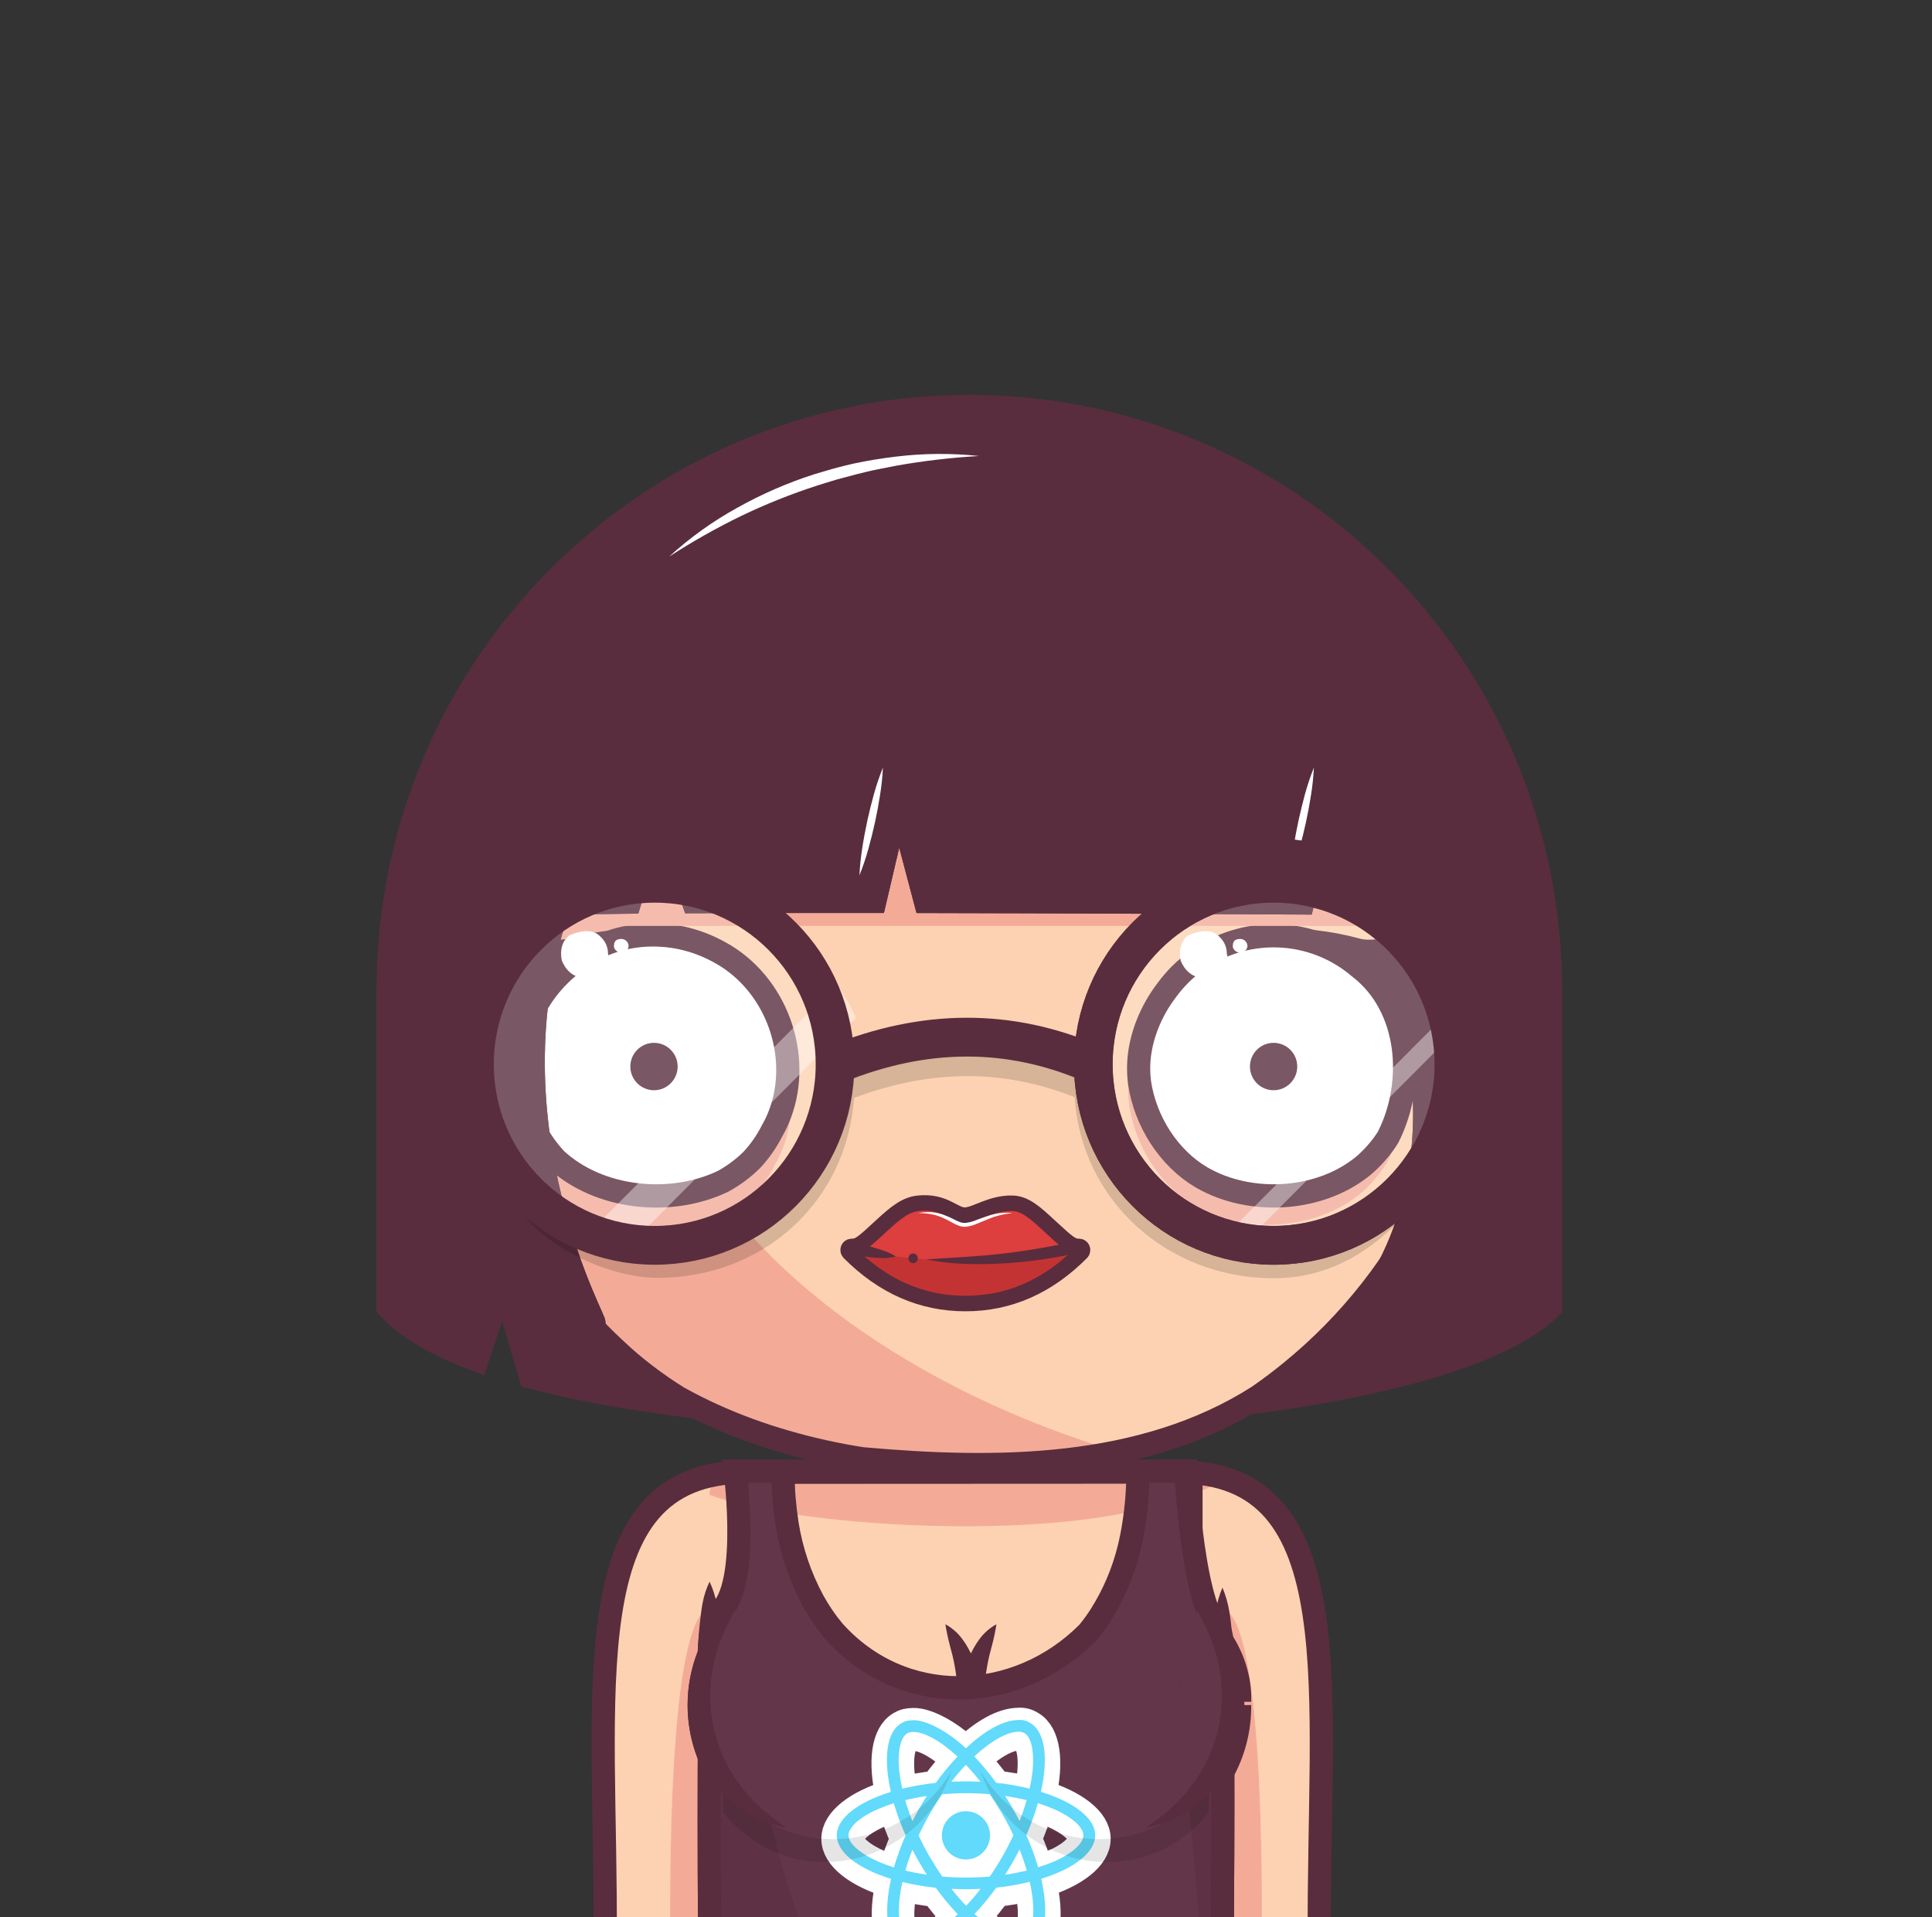 <?xml version="1.0" encoding="UTF-8"?>
<svg xmlns="http://www.w3.org/2000/svg" xmlns:xlink="http://www.w3.org/1999/xlink" width="250pt" height="248pt" viewBox="0 0 250 248" version="1.1">
<rect x="0" y="0" width="250" height="248" fill="#333333" stroke="none"/>
<defs>
<filter id="alpha" filterUnits="objectBoundingBox" x="0%" y="0%" width="100%" height="100%">
  <feColorMatrix type="matrix" in="SourceGraphic" values="0 0 0 0 1 0 0 0 0 1 0 0 0 0 1 0 0 0 1 0"/>
</filter>
<mask id="mask0">
  <g filter="url(#alpha)">
<rect x="0" y="0" width="250" height="248" style="fill:rgb(0%,0%,0%);fill-opacity:0.102;stroke:none;"/>
  </g>
</mask>
<clipPath id="clip1">
  <rect x="0" y="0" width="250" height="248"/>
</clipPath>
<g id="surface5" clip-path="url(#clip1)">
<path style=" stroke:none;fill-rule:nonzero;fill:rgb(0%,0%,0%);fill-opacity:1;" d="M 106.719 240.895 C 114.141 240.891 120.734 236.16 123.125 229.121 C 120.121 234.27 114.742 237.566 108.797 237.902 C 102.855 238.234 97.137 235.562 93.578 230.781 L 93.566 234.473 C 96.75 238.387 101.289 240.895 106.719 240.895 Z M 106.719 240.895 "/>
</g>
<mask id="mask1">
  <g filter="url(#alpha)">
<rect x="0" y="0" width="250" height="248" style="fill:rgb(0%,0%,0%);fill-opacity:0.102;stroke:none;"/>
  </g>
</mask>
<clipPath id="clip2">
  <rect x="0" y="0" width="250" height="248"/>
</clipPath>
<g id="surface8" clip-path="url(#clip2)">
<path style=" stroke:none;fill-rule:nonzero;fill:rgb(0%,0%,0%);fill-opacity:1;" d="M 143.281 240.895 C 135.859 240.891 129.266 236.16 126.875 229.121 C 129.879 234.27 135.258 237.566 141.203 237.902 C 147.145 238.234 152.863 235.562 156.422 230.781 L 156.422 234.469 C 153.25 238.387 148.711 240.895 143.281 240.895 Z M 143.281 240.895 "/>
</g>
<mask id="mask2">
  <g filter="url(#alpha)">
<rect x="0" y="0" width="250" height="248" style="fill:rgb(0%,0%,0%);fill-opacity:0.2;stroke:none;"/>
  </g>
</mask>
<clipPath id="clip3">
  <rect x="0" y="0" width="250" height="248"/>
</clipPath>
<g id="surface11" clip-path="url(#clip3)">
<path style=" stroke:none;fill-rule:nonzero;fill:rgb(100%,100%,100%);fill-opacity:1;" d="M 108.051 137.414 C 108.051 150.324 97.609 160.789 84.727 160.789 C 71.84 160.789 61.398 150.324 61.398 137.414 C 61.398 124.504 71.84 114.039 84.727 114.039 C 97.609 114.039 108.051 124.504 108.051 137.414 Z M 108.051 137.414 "/>
</g>
<mask id="mask3">
  <g filter="url(#alpha)">
<rect x="0" y="0" width="250" height="248" style="fill:rgb(0%,0%,0%);fill-opacity:0.149;stroke:none;"/>
  </g>
</mask>
<clipPath id="clip4">
  <rect x="0" y="0" width="250" height="248"/>
</clipPath>
<g id="surface14" clip-path="url(#clip4)">
<path style=" stroke:none;fill-rule:nonzero;fill:rgb(0%,0%,0%);fill-opacity:1;" d="M 186.117 152.012 C 179.906 161.125 168.609 165.285 157.988 162.375 C 147.367 159.465 139.754 150.125 139.035 139.113 C 129.785 135.457 120.426 135.488 110.488 139.211 C 109.531 152.762 98.293 163.27 84.738 163.293 C 76.617 163.293 65.738 154.148 66.988 156.18 C 70.488 161.363 78.738 165.312 85.121 165.312 C 98.762 165.312 109.59 155.469 110.512 142.035 C 120.453 138.312 129.82 138.277 139.059 141.938 C 139.934 155.418 151.156 165.367 164.828 165.367 C 176 165.367 182.352 156.816 186.117 152.012 Z M 186.117 152.012 "/>
</g>
<mask id="mask4">
  <g filter="url(#alpha)">
<rect x="0" y="0" width="250" height="248" style="fill:rgb(0%,0%,0%);fill-opacity:0.4;stroke:none;"/>
  </g>
</mask>
<clipPath id="clip5">
  <rect x="0" y="0" width="250" height="248"/>
</clipPath>
<g id="surface17" clip-path="url(#clip5)">
<path style=" stroke:none;fill-rule:nonzero;fill:rgb(100%,100%,100%);fill-opacity:1;" d="M 80 162.516 L 110.766 131.684 C 110.09 130.156 109.254 128.703 108.266 127.355 L 75.68 160.012 C 77.027 161 78.477 161.84 80 162.516 Z M 80 162.516 "/>
</g>
<mask id="mask5">
  <g filter="url(#alpha)">
<rect x="0" y="0" width="250" height="248" style="fill:rgb(0%,0%,0%);fill-opacity:0.2;stroke:none;"/>
  </g>
</mask>
<clipPath id="clip6">
  <rect x="0" y="0" width="250" height="248"/>
</clipPath>
<g id="surface20" clip-path="url(#clip6)">
<path style=" stroke:none;fill-rule:nonzero;fill:rgb(100%,100%,100%);fill-opacity:1;" d="M 188.129 137.414 C 188.129 150.324 177.688 160.789 164.801 160.789 C 151.918 160.789 141.477 150.324 141.477 137.414 C 141.477 124.504 151.918 114.039 164.801 114.039 C 177.688 114.039 188.129 124.504 188.129 137.414 Z M 188.129 137.414 "/>
</g>
<mask id="mask6">
  <g filter="url(#alpha)">
<rect x="0" y="0" width="250" height="248" style="fill:rgb(0%,0%,0%);fill-opacity:0.4;stroke:none;"/>
  </g>
</mask>
<clipPath id="clip7">
  <rect x="0" y="0" width="250" height="248"/>
</clipPath>
<g id="surface23" clip-path="url(#clip7)">
<path style=" stroke:none;fill-rule:nonzero;fill:rgb(100%,100%,100%);fill-opacity:1;" d="M 161.297 160.527 L 187.867 133.898 C 187.723 132.953 187.523 132.012 187.266 131.09 L 158.5 159.922 C 159.418 160.18 160.355 160.383 161.297 160.527 Z M 161.297 160.527 "/>
</g>
</defs>
<g id="surface1">
<path style=" stroke:none;fill-rule:nonzero;fill:rgb(34.902%,17.647%,23.922%);fill-opacity:1;" d="M 125.426 52.484 C 83.891 52.484 50.219 86.223 50.219 127.844 L 50.219 168.785 C 52.59 171.422 56.562 173.688 61.719 175.598 L 65.051 165.633 L 68.664 177.773 C 106.855 187.953 185.344 184.105 200.637 168.785 L 200.637 127.844 C 200.637 86.223 166.961 52.484 125.426 52.484 Z M 125.426 52.484 "/>
<path style=" stroke:none;fill-rule:nonzero;fill:rgb(34.902%,17.647%,23.922%);fill-opacity:1;" d="M 60.719 175.215 C 61.047 175.344 61.379 175.465 61.719 175.598 L 65.051 165.633 L 68.664 177.773 C 79.969 180.781 94.801 182.57 110.484 183.191 L 117.305 176.625 L 58.953 132.625 C 58.953 132.625 57.418 158.039 60.719 175.215 Z M 60.719 175.215 "/>
<path style=" stroke:none;fill-rule:nonzero;fill:rgb(34.902%,17.647%,23.922%);fill-opacity:1;" d="M 154.301 138.473 L 160.629 181.25 C 169.328 180.164 177.281 178.68 183.906 176.809 C 183.906 176.809 192.176 167.566 191.285 132.625 C 190.391 97.684 154.301 138.473 154.301 138.473 Z M 154.301 138.473 "/>
<path style="fill:none;stroke-width:12;stroke-linecap:butt;stroke-linejoin:miter;stroke:rgb(34.902%,17.647%,23.922%);stroke-opacity:1;stroke-miterlimit:10;" d="M 501.703 209.514 C 335.562 209.514 200.875 344.195 200.875 510.344 L 200.875 673.779 C 210.359 684.305 226.25 693.349 246.875 700.975 L 260.203 661.196 L 274.656 709.66 C 427.422 750.297 741.375 734.937 802.547 673.779 L 802.547 510.344 C 802.547 344.195 667.844 209.514 501.703 209.514 Z M 501.703 209.514 " transform="matrix(0.25,0,0,0.251,0,0)"/>
<path style=" stroke:none;fill-rule:nonzero;fill:rgb(99.216%,82.353%,69.804%);fill-opacity:1;" d="M 152.5 190.062 C 175.191 190.062 170.5 218.68 170.719 250.504 L 152.5 250.504 Z M 152.5 190.062 "/>
<path style=" stroke:none;fill-rule:nonzero;fill:rgb(95.294%,67.059%,59.608%);fill-opacity:1;" d="M 158.184 208.387 L 152.5 217.938 L 155.344 250.504 L 163.285 250.504 C 163.477 205.348 158.184 208.387 158.184 208.387 Z M 158.184 208.387 "/>
<path style=" stroke:none;fill-rule:nonzero;fill:rgb(99.216%,82.353%,69.804%);fill-opacity:1;" d="M 58.312 125.254 C 58.312 88.348 88.172 58.43 125 58.43 C 161.828 58.43 191.688 88.348 191.688 125.254 C 191.707 145.391 182.641 164.461 167.023 177.137 C 165.656 178.254 164.246 179.312 162.789 180.316 C 147.75 189.883 128.75 189.883 111.598 188.352 C 109.934 188.102 108.273 187.785 106.625 187.422 C 100.043 185.969 93.672 183.727 87.781 180.457 C 86.328 179.559 84.918 178.59 83.551 177.547 C 82.176 176.5 80.859 175.383 79.602 174.195 C 78.41 173.09 77.262 171.938 76.152 170.746 C 64.668 158.395 58.289 142.133 58.312 125.254 Z M 58.312 125.254 "/>
<path style=" stroke:none;fill-rule:nonzero;fill:rgb(95.294%,67.059%,59.608%);fill-opacity:1;" d="M 67.402 158.941 C 67.578 159.242 67.75 159.543 67.93 159.836 C 68.039 160.02 68.148 160.191 68.262 160.375 C 68.426 160.641 68.594 160.91 68.762 161.172 C 68.883 161.363 69.012 161.547 69.129 161.734 C 69.293 161.984 69.457 162.234 69.629 162.484 C 69.754 162.676 69.879 162.867 70.016 163.055 C 70.184 163.309 70.348 163.539 70.516 163.777 C 70.652 163.969 70.793 164.16 70.93 164.355 C 71.066 164.547 71.266 164.816 71.43 165.047 C 71.594 165.277 71.719 165.43 71.863 165.621 C 72.008 165.812 72.203 166.074 72.379 166.297 C 72.555 166.523 72.676 166.676 72.828 166.863 C 72.977 167.051 73.18 167.305 73.359 167.523 C 73.535 167.742 73.664 167.895 73.82 168.082 C 73.977 168.266 74.18 168.512 74.363 168.727 C 74.547 168.938 74.68 169.094 74.84 169.277 L 75.395 169.902 C 75.559 170.086 75.723 170.262 75.895 170.445 C 76.109 170.68 76.328 170.91 76.547 171.141 L 76.848 171.465 C 77.172 171.801 77.496 172.133 77.824 172.465 L 77.891 172.531 C 78.211 172.852 78.539 173.172 78.867 173.488 L 79.262 173.863 C 79.5 174.086 79.738 174.309 79.977 174.531 L 80.266 174.793 C 80.516 175.031 80.789 175.262 81.051 175.492 C 81.871 176.203 82.703 176.887 83.551 177.543 C 84.918 178.586 86.328 179.555 87.785 180.453 C 93.672 183.711 100.035 185.965 106.629 187.418 C 108.273 187.781 109.934 188.094 111.602 188.348 C 122.125 189.285 133.352 189.645 143.922 187.574 C 127.113 182.617 46.398 153.496 97.199 64.5 C 96.52 64.812 95.852 65.137 95.184 65.473 L 95.039 65.543 C 94.734 65.699 94.426 65.855 94.125 66.016 L 93.875 66.148 C 92.934 66.648 92.004 67.168 91.094 67.711 L 90.867 67.84 C 90.578 68.016 90.289 68.191 90.004 68.367 L 89.785 68.504 C 88.891 69.062 88.012 69.641 87.148 70.238 L 86.879 70.426 C 86.605 70.617 86.336 70.809 86.07 71 L 85.906 71.117 C 85.359 71.516 84.82 71.922 84.289 72.332 L 84.137 72.449 C 83.887 72.645 83.637 72.848 83.387 73.051 L 83.094 73.285 C 82.844 73.488 82.594 73.691 82.344 73.898 C 81.816 74.336 81.297 74.789 80.781 75.246 L 80.496 75.496 L 79.824 76.109 L 79.5 76.402 C 78.785 77.07 78.09 77.754 77.406 78.449 L 77.062 78.805 C 76.863 79.008 76.668 79.215 76.473 79.422 C 76.359 79.547 76.242 79.672 76.129 79.793 C 75.785 80.16 75.449 80.531 75.113 80.91 C 75.004 81.039 74.887 81.16 74.773 81.297 C 74.598 81.5 74.422 81.703 74.246 81.91 L 73.871 82.359 C 73.699 82.562 73.531 82.766 73.371 82.969 C 73.234 83.137 73.102 83.305 72.969 83.473 C 72.699 83.805 72.438 84.137 72.176 84.473 C 72.043 84.648 71.906 84.824 71.773 85 C 71.641 85.18 71.477 85.398 71.328 85.602 C 71.18 85.805 71.059 85.965 70.93 86.148 C 70.801 86.332 70.648 86.535 70.512 86.73 C 70.273 87.066 70.039 87.406 69.809 87.746 C 69.684 87.93 69.559 88.117 69.438 88.305 C 69.316 88.488 69.164 88.719 69.027 88.93 L 68.656 89.508 L 68.234 90.188 C 68.129 90.359 68.02 90.531 67.914 90.707 C 67.691 91.07 67.477 91.438 67.262 91.809 L 66.957 92.348 C 66.824 92.586 66.688 92.828 66.555 93.066 C 66.453 93.25 66.355 93.434 66.258 93.617 C 66.098 93.914 65.941 94.215 65.781 94.516 L 65.484 95.102 C 65.324 95.422 65.164 95.742 65.004 96.062 C 64.922 96.238 64.836 96.41 64.754 96.586 C 64.625 96.859 64.504 97.137 64.371 97.41 C 64.297 97.578 64.219 97.742 64.145 97.914 C 63.961 98.324 63.777 98.742 63.602 99.164 C 63.547 99.297 63.496 99.43 63.441 99.559 C 63.309 99.875 63.176 100.195 63.051 100.516 C 62.984 100.684 62.918 100.852 62.852 101.016 C 62.727 101.332 62.602 101.648 62.488 101.969 C 62.438 102.105 62.387 102.242 62.336 102.383 C 62.18 102.82 62.023 103.262 61.871 103.699 L 61.734 104.125 C 61.621 104.457 61.516 104.793 61.41 105.125 L 61.262 105.605 C 61.141 105.992 61.027 106.379 60.918 106.766 C 60.891 106.848 60.867 106.93 60.844 107.016 C 60.715 107.477 60.59 107.938 60.469 108.402 C 60.43 108.551 60.395 108.703 60.359 108.848 C 60.27 109.199 60.184 109.547 60.109 109.898 L 60.004 110.336 C 59.895 110.812 59.789 111.285 59.691 111.766 L 59.656 111.957 C 59.57 112.383 59.488 112.809 59.406 113.234 C 59.379 113.387 59.352 113.539 59.324 113.691 C 59.262 114.066 59.199 114.441 59.141 114.82 C 59.121 114.945 59.098 115.07 59.078 115.199 C 59.004 115.688 58.938 116.18 58.871 116.672 L 58.836 117 C 58.785 117.398 58.738 117.797 58.699 118.199 C 58.684 118.348 58.664 118.5 58.648 118.652 C 58.609 119.074 58.574 119.496 58.539 119.918 C 58.539 120.008 58.523 120.094 58.516 120.168 C 58.48 120.672 58.449 121.176 58.422 121.684 C 58.422 121.816 58.422 121.953 58.402 122.086 C 58.387 122.48 58.371 122.875 58.359 123.266 C 58.359 123.414 58.359 123.562 58.359 123.711 C 58.359 124.223 58.336 124.738 58.336 125.254 C 58.336 125.254 58.336 125.273 58.336 125.281 C 58.336 125.836 58.336 126.387 58.359 126.938 C 58.359 127.129 58.371 127.32 58.379 127.508 C 58.391 127.879 58.402 128.246 58.422 128.613 C 58.422 128.836 58.449 129.059 58.461 129.281 C 58.48 129.613 58.496 129.945 58.523 130.281 C 58.539 130.531 58.562 130.758 58.582 130.992 C 58.609 131.309 58.637 131.621 58.668 131.938 C 58.691 132.188 58.719 132.422 58.746 132.664 C 58.781 132.969 58.812 133.273 58.852 133.578 C 58.879 133.828 58.914 134.078 58.949 134.316 C 58.988 134.613 59.027 134.91 59.074 135.207 C 59.109 135.457 59.148 135.707 59.191 135.957 C 59.234 136.246 59.281 136.539 59.332 136.832 C 59.379 137.082 59.422 137.332 59.469 137.582 C 59.523 137.871 59.578 138.16 59.633 138.445 C 59.688 138.73 59.734 138.945 59.789 139.195 C 59.848 139.48 59.906 139.766 59.973 140.047 C 60.039 140.332 60.082 140.547 60.141 140.781 C 60.207 141.062 60.277 141.344 60.348 141.621 C 60.418 141.902 60.469 142.113 60.531 142.352 C 60.609 142.633 60.684 142.91 60.762 143.188 C 60.824 143.438 60.891 143.668 60.961 143.906 C 61.043 144.188 61.125 144.461 61.211 144.738 C 61.301 145.012 61.359 145.211 61.434 145.449 C 61.508 145.688 61.609 145.996 61.699 146.27 C 61.789 146.543 61.852 146.738 61.934 146.973 C 62.027 147.246 62.121 147.516 62.219 147.789 C 62.301 148.02 62.383 148.25 62.469 148.477 L 62.781 149.297 C 62.867 149.52 62.953 149.746 63.031 149.969 C 63.141 150.242 63.254 150.516 63.363 150.789 C 63.453 151.004 63.543 151.223 63.637 151.438 C 63.754 151.719 63.887 151.992 63.996 152.273 C 64.09 152.477 64.18 152.684 64.273 152.891 C 64.402 153.18 64.539 153.469 64.672 153.754 L 64.941 154.328 C 65.094 154.645 65.254 154.953 65.41 155.27 C 65.488 155.426 65.566 155.586 65.648 155.742 C 66.129 156.68 66.629 157.605 67.148 158.516 C 67.219 158.637 67.312 158.789 67.402 158.941 Z M 67.402 158.941 "/>
<path style="fill:none;stroke-width:12;stroke-linecap:butt;stroke-linejoin:miter;stroke:rgb(34.902%,17.647%,23.922%);stroke-opacity:1;stroke-miterlimit:10;" d="M 233.25 500.006 C 233.25 352.678 352.688 233.248 500 233.248 C 647.312 233.248 766.75 352.678 766.75 500.006 C 766.828 580.39 730.562 656.517 668.094 707.118 C 662.625 711.578 656.984 715.804 651.156 719.811 C 591 758 515 758 446.391 751.887 C 439.734 750.889 433.094 749.626 426.5 748.176 C 400.172 742.375 374.688 733.425 351.125 720.373 C 345.312 716.786 339.672 712.919 334.203 708.756 C 328.703 704.577 323.438 700.117 318.406 695.376 C 313.641 690.963 309.047 686.363 304.609 681.607 C 258.672 632.301 233.156 567.385 233.25 500.006 Z M 233.25 500.006 " transform="matrix(0.25,0,0,0.251,0,0)"/>
<path style=" stroke:none;fill-rule:nonzero;fill:rgb(99.216%,82.353%,69.804%);fill-opacity:1;" d="M 96.531 190.062 C 73.836 190.062 78.531 218.68 78.312 250.504 L 96.531 250.504 Z M 96.531 190.062 "/>
<path style=" stroke:none;fill-rule:nonzero;fill:rgb(95.294%,67.059%,59.608%);fill-opacity:1;" d="M 91.809 208.387 L 97.5 217.938 L 94.652 250.504 L 86.719 250.504 C 86.516 205.348 91.809 208.387 91.809 208.387 Z M 91.809 208.387 "/>
<path style=" stroke:none;fill-rule:nonzero;fill:rgb(99.216%,82.353%,69.804%);fill-opacity:1;" d="M 154.867 268.039 L 95.133 268.039 C 93.301 268.039 91.816 266.551 91.816 264.715 L 91.816 193.391 C 91.816 191.555 93.301 190.066 95.133 190.062 L 153.441 190.062 C 156.711 190.062 158.191 191.98 158.191 195.043 L 158.191 264.703 C 158.191 265.59 157.844 266.438 157.219 267.062 C 156.598 267.691 155.75 268.043 154.867 268.039 Z M 154.867 268.039 "/>
<path style=" stroke:none;fill-rule:nonzero;fill:rgb(95.294%,67.059%,59.608%);fill-opacity:1;" d="M 157.262 192.043 C 157.012 191.734 156.801 191.398 156.637 191.039 C 156.035 190.57 155.32 190.266 154.566 190.16 C 154.191 190.102 153.816 190.074 153.441 190.074 L 95.133 190.074 C 93.305 190.078 91.82 191.559 91.816 193.391 C 99.066 196 112.637 197.457 125 197.457 C 140.766 197.457 151.094 195.117 157.262 192.043 Z M 157.262 192.043 "/>
<path style="fill:none;stroke-width:12;stroke-linecap:square;stroke-linejoin:miter;stroke:rgb(34.902%,17.647%,23.922%);stroke-opacity:1;stroke-miterlimit:10;" d="M 610 758.717 C 700.766 758.717 682 872.955 682.875 999.995 L 632.734 999.995 " transform="matrix(0.25,0,0,0.251,0,0)"/>
<path style="fill:none;stroke-width:12;stroke-linecap:square;stroke-linejoin:miter;stroke:rgb(34.902%,17.647%,23.922%);stroke-opacity:1;stroke-miterlimit:10;" d="M 386.125 758.717 C 295.344 758.717 314.125 872.955 313.25 999.995 L 363.312 999.995 " transform="matrix(0.25,0,0,0.251,0,0)"/>
<path style="fill:none;stroke-width:12;stroke-linecap:butt;stroke-linejoin:miter;stroke:rgb(34.902%,17.647%,23.922%);stroke-opacity:1;stroke-miterlimit:10;" d="M 380.531 758.826 L 613.766 758.717 " transform="matrix(0.25,0,0,0.251,0,0)"/>
<path style=" stroke:none;fill-rule:nonzero;fill:rgb(95.294%,67.059%,59.608%);fill-opacity:1;" d="M 95.133 268.039 L 124.289 268.039 C 97 268.039 99.059 210.129 91.816 210.129 L 91.816 264.703 C 91.812 265.586 92.16 266.438 92.781 267.062 C 93.406 267.688 94.25 268.039 95.133 268.039 Z M 95.133 268.039 "/>
<path style=" stroke:none;fill-rule:nonzero;fill:rgb(34.902%,17.647%,23.922%);fill-opacity:1;" d="M 90.316 215.648 C 90.266 214.727 90.289 213.809 90.328 212.891 C 90.367 211.977 90.445 211.051 90.543 210.137 C 90.594 209.676 90.641 209.219 90.703 208.758 C 90.766 208.297 90.828 207.836 90.918 207.375 C 91.094 206.422 91.398 205.496 91.816 204.621 C 92.234 205.496 92.535 206.422 92.711 207.375 C 92.801 207.836 92.867 208.297 92.926 208.758 C 92.984 209.219 93.039 209.676 93.086 210.137 C 93.184 211.055 93.258 211.977 93.301 212.891 C 93.344 213.809 93.363 214.73 93.316 215.648 Z M 90.316 215.648 "/>
<path style="fill:none;stroke-width:12;stroke-linecap:butt;stroke-linejoin:miter;stroke:rgb(34.902%,17.647%,23.922%);stroke-opacity:1;stroke-miterlimit:10;" d="M 632.734 869.992 L 632.734 878.007 C 633 912.001 633 946.993 632.734 980.753 C 632.734 983.622 632.734 986.476 632.734 989.283 L 632.734 1056.693 C 632.75 1060.218 631.359 1063.601 628.859 1066.096 C 626.375 1068.591 623 1069.995 619.469 1069.995 L 380.531 1069.995 C 373.203 1069.995 367.266 1064.054 367.266 1056.725 L 367.266 998.514 C 367.266 996.003 367.266 993.446 367.266 990.873 C 367.016 956.006 367.016 920.999 367.266 885.57 L 367.266 860.855 " transform="matrix(0.25,0,0,0.251,0,0)"/>
<path style=" stroke:none;fill-rule:nonzero;fill:rgb(34.902%,17.647%,23.922%);fill-opacity:1;" d="M 156.684 217.938 C 156.637 216.895 156.66 215.848 156.699 214.801 C 156.738 213.754 156.816 212.707 156.914 211.66 C 156.961 211.137 157.016 210.613 157.074 210.09 C 157.137 209.566 157.199 209.047 157.289 208.523 C 157.461 207.445 157.762 206.391 158.184 205.383 C 158.605 206.391 158.91 207.445 159.082 208.523 C 159.172 209.047 159.238 209.57 159.297 210.09 C 159.352 210.613 159.406 211.137 159.457 211.66 C 159.551 212.707 159.629 213.754 159.672 214.801 C 159.711 215.848 159.734 216.895 159.684 217.938 Z M 156.684 217.938 "/>
<path style="fill:none;stroke-width:12;stroke-linecap:butt;stroke-linejoin:miter;stroke:rgb(34.902%,17.647%,23.922%);stroke-opacity:1;stroke-miterlimit:10;" d="M 502.062 878.865 C 502.062 907.557 484.375 933.271 457.594 943.563 C 430.812 953.839 400.453 946.541 381.25 925.225 C 362.047 903.908 357.984 872.955 371 847.397 " transform="matrix(0.25,0,0,0.251,0,0)"/>
<path style=" stroke:none;fill-rule:nonzero;fill:rgb(99.216%,82.353%,69.804%);fill-opacity:1;" d="M 92.75 212.277 C 93.695 210.422 94.965 208.754 96.5 207.348 "/>
<path style=" stroke:none;fill-rule:nonzero;fill:rgb(34.902%,17.647%,23.922%);fill-opacity:1;" d="M 91.414 211.59 C 91.633 211.07 91.914 210.578 92.258 210.129 C 92.598 209.676 92.977 209.258 93.391 208.875 C 93.602 208.688 93.812 208.5 94.035 208.328 C 94.258 208.148 94.492 207.988 94.738 207.848 C 95.27 207.539 95.871 207.367 96.488 207.344 C 96.422 207.934 96.273 208.508 96.051 209.051 C 95.953 209.301 95.844 209.523 95.727 209.746 L 95.402 210.414 C 95.191 210.855 94.98 211.289 94.766 211.715 C 94.559 212.145 94.328 212.562 94.074 212.969 Z M 91.414 211.59 "/>
<path style=" stroke:none;fill-rule:nonzero;fill:rgb(99.216%,82.353%,69.804%);fill-opacity:1;" d="M 122.332 210.129 C 124.406 213.055 125.52 216.559 125.516 220.148 "/>
<path style=" stroke:none;fill-rule:nonzero;fill:rgb(34.902%,17.647%,23.922%);fill-opacity:1;" d="M 122.332 210.129 C 123.188 210.594 123.926 211.238 124.504 212.02 C 124.793 212.398 125.051 212.801 125.281 213.219 C 125.512 213.637 125.723 214.07 125.918 214.512 C 126.301 215.395 126.59 216.32 126.781 217.266 C 126.977 218.215 127.055 219.184 127.016 220.152 L 124.016 220.152 C 123.969 219.34 123.926 218.531 123.844 217.715 C 123.758 216.902 123.648 216.094 123.492 215.277 L 123.367 214.664 L 123.223 214.051 C 123.117 213.645 123.004 213.234 122.898 212.816 C 122.664 211.93 122.473 211.035 122.332 210.129 Z M 122.332 210.129 "/>
<path style=" stroke:none;fill-rule:nonzero;fill:rgb(99.216%,82.353%,69.804%);fill-opacity:1;" d="M 160.414 220.16 C 160.418 215.355 158.43 210.762 154.926 207.484 "/>
<path style=" stroke:none;fill-rule:nonzero;fill:rgb(34.902%,17.647%,23.922%);fill-opacity:1;" d="M 158.914 220.16 C 158.871 219.078 158.766 218.004 158.598 216.938 C 158.422 215.859 158.16 214.801 157.816 213.762 C 157.734 213.512 157.633 213.246 157.539 212.984 C 157.449 212.723 157.328 212.473 157.227 212.211 C 157.125 211.949 156.992 211.711 156.883 211.445 L 156.516 210.695 C 156.016 209.668 155.477 208.645 154.926 207.5 C 156.086 207.996 157.129 208.73 157.984 209.656 C 158.191 209.895 158.406 210.125 158.602 210.371 C 158.793 210.621 158.984 210.871 159.164 211.125 C 159.34 211.375 159.52 211.648 159.68 211.918 C 159.84 212.191 160.008 212.465 160.148 212.75 C 160.746 213.883 161.199 215.086 161.5 216.332 C 161.809 217.582 161.945 218.871 161.906 220.16 Z M 158.914 220.16 "/>
<path style="fill:none;stroke-width:12;stroke-linecap:butt;stroke-linejoin:miter;stroke:rgb(34.902%,17.647%,23.922%);stroke-opacity:1;stroke-miterlimit:10;" d="M 503 878.865 C 502.703 903.815 515.844 927.018 537.406 939.571 C 558.969 952.139 585.641 952.139 607.203 939.571 C 628.766 927.018 641.906 903.815 641.609 878.865 " transform="matrix(0.25,0,0,0.251,0,0)"/>
<path style=" stroke:none;fill-rule:nonzero;fill:rgb(99.216%,82.353%,69.804%);fill-opacity:1;" d="M 128.941 210.129 C 126.867 213.055 125.758 216.559 125.762 220.148 "/>
<path style=" stroke:none;fill-rule:nonzero;fill:rgb(34.902%,17.647%,23.922%);fill-opacity:1;" d="M 128.941 210.129 C 128.801 211.035 128.609 211.934 128.375 212.82 C 128.27 213.238 128.156 213.648 128.051 214.055 L 127.91 214.672 L 127.785 215.281 C 127.629 216.098 127.512 216.91 127.434 217.723 C 127.352 218.531 127.309 219.344 127.262 220.16 L 124.25 220.16 C 124.211 219.191 124.289 218.219 124.484 217.27 C 124.676 216.324 124.965 215.398 125.352 214.516 C 125.543 214.074 125.754 213.645 125.984 213.227 C 126.215 212.809 126.473 212.406 126.762 212.023 C 127.34 211.242 128.086 210.594 128.941 210.129 Z M 128.941 210.129 "/>
<path style="fill:none;stroke-width:12;stroke-linecap:butt;stroke-linejoin:miter;stroke:rgb(34.902%,17.647%,23.922%);stroke-opacity:1;stroke-miterlimit:10;" d="M 383.438 837.542 L 383.438 758.717 " transform="matrix(0.25,0,0,0.251,0,0)"/>
<path style="fill:none;stroke-width:12;stroke-linecap:butt;stroke-linejoin:miter;stroke:rgb(34.902%,17.647%,23.922%);stroke-opacity:1;stroke-miterlimit:10;" d="M 616.453 837.542 L 616.453 758.717 " transform="matrix(0.25,0,0,0.251,0,0)"/>
<path style="fill-rule:nonzero;fill:rgb(38.824%,21.569%,28.627%);fill-opacity:1;stroke-width:12;stroke-linecap:butt;stroke-linejoin:miter;stroke:rgb(34.902%,17.647%,23.922%);stroke-opacity:1;stroke-miterlimit:10;" d="M 470.5 897.78 L 524.406 897.78 L 524.406 917.475 C 506.656 911.424 488.688 911.58 470.5 917.475 Z M 470.5 897.78 " transform="matrix(0.25,0,0,0.251,0,0)"/>
<path style="fill-rule:nonzero;fill:rgb(38.824%,21.569%,28.627%);fill-opacity:1;stroke-width:12;stroke-linecap:butt;stroke-linejoin:miter;stroke:rgb(34.902%,17.647%,23.922%);stroke-opacity:1;stroke-miterlimit:10;" d="M 638.094 878.865 C 638.125 861.307 631.469 844.404 619.469 831.586 C 615.25 827.064 575.203 837.776 551.656 858.843 C 528.547 879.536 508.438 913.327 511.312 917.584 C 528.344 942.861 559.891 954.057 589.031 945.153 C 618.188 936.249 638.094 909.335 638.094 878.865 Z M 638.094 878.865 " transform="matrix(0.25,0,0,0.251,0,0)"/>
<path style=" stroke:none;fill-rule:nonzero;fill:rgb(100%,100%,100%);fill-opacity:1;" d="M 149.527 212.527 C 147.996 213.445 146.488 214.324 145.027 215.281 C 143.586 216.207 142.203 217.227 140.895 218.332 C 139.609 219.449 138.367 220.668 137.145 221.906 C 135.922 223.141 134.723 224.41 133.457 225.68 C 134.223 224.066 135.16 222.543 136.254 221.129 C 137.34 219.691 138.574 218.371 139.93 217.188 C 141.309 216.02 142.832 215.031 144.465 214.25 C 146.07 213.461 147.773 212.879 149.527 212.527 Z M 149.527 212.527 "/>
<path style="fill-rule:nonzero;fill:rgb(38.824%,21.569%,28.627%);fill-opacity:1;stroke-width:12;stroke-linecap:butt;stroke-linejoin:miter;stroke:rgb(34.902%,17.647%,23.922%);stroke-opacity:1;stroke-miterlimit:10;" d="M 361.906 878.865 C 361.875 861.307 368.531 844.404 380.531 831.586 C 384.75 827.064 424.797 837.776 448.344 858.843 C 471.453 879.536 491.562 913.327 488.688 917.584 C 471.656 942.861 440.109 954.057 410.969 945.153 C 381.812 936.249 361.906 909.335 361.906 878.865 Z M 361.906 878.865 " transform="matrix(0.25,0,0,0.251,0,0)"/>
<path style=" stroke:none;fill-rule:nonzero;fill:rgb(36.863%,19.608%,26.667%);fill-opacity:1;" d="M 113.938 235.203 C 102.152 235.203 92.598 225.629 92.598 213.82 C 92.598 213.094 92.633 212.363 92.707 211.641 C 88.844 218.516 90.09 227.141 95.75 232.633 C 101.406 238.121 110.047 239.098 116.785 235.008 C 115.84 235.137 114.891 235.203 113.938 235.203 Z M 113.938 235.203 "/>
<path style="fill:none;stroke-width:12;stroke-linecap:butt;stroke-linejoin:miter;stroke:rgb(34.902%,17.647%,23.922%);stroke-opacity:1;stroke-miterlimit:10;" d="M 361.906 878.865 C 361.875 861.307 368.531 844.404 380.531 831.586 C 384.75 827.064 424.797 837.776 448.344 858.843 C 471.453 879.536 491.562 913.327 488.688 917.584 C 471.656 942.861 440.109 954.057 410.969 945.153 C 381.812 936.249 361.906 909.335 361.906 878.865 Z M 361.906 878.865 " transform="matrix(0.25,0,0,0.251,0,0)"/>
<path style=" stroke:none;fill-rule:nonzero;fill:rgb(100%,100%,100%);fill-opacity:1;" d="M 100.473 212.527 C 102.227 212.879 103.93 213.457 105.535 214.246 C 107.168 215.027 108.691 216.016 110.07 217.188 C 111.422 218.371 112.648 219.691 113.734 221.125 C 114.824 222.535 115.762 224.062 116.527 225.676 C 115.262 224.422 114.066 223.137 112.84 221.898 C 111.613 220.664 110.379 219.445 109.09 218.328 C 107.781 217.219 106.402 216.199 104.957 215.277 C 103.5 214.324 102 213.445 100.473 212.527 Z M 100.473 212.527 "/>
<path style=" stroke:none;fill-rule:nonzero;fill:rgb(38.824%,21.569%,28.627%);fill-opacity:1;" d="M 153.441 189.922 L 139.887 189.922 L 139.887 189.949 L 147.25 189.949 C 147.25 192.23 147.074 194.512 146.719 196.766 C 146.555 197.863 146.34 198.938 146.078 199.992 C 145.32 203.031 144.078 205.926 142.398 208.566 C 141.895 209.352 141.344 210.102 140.746 210.82 C 131.484 220.09 116.762 220.59 107.812 210.523 C 106.82 209.324 105.945 208.031 105.199 206.668 C 103.535 203.582 102.402 200.238 101.852 196.777 C 101.684 195.68 101.551 194.562 101.453 193.422 C 101.367 192.285 101.32 191.129 101.32 189.961 L 108.688 189.961 L 108.688 189.934 L 95.133 189.934 C 95.336 195.52 94.734 208.883 92.855 211.098 L 91.816 264.574 C 91.816 266.41 93.301 267.898 95.133 267.898 L 154.867 267.898 C 156.699 267.898 158.184 266.41 158.184 264.574 L 157.59 210.629 C 155.152 210.613 153.355 196.164 153.441 189.922 Z M 153.441 189.922 "/>
<path style=" stroke:none;fill-rule:nonzero;fill:rgb(36.863%,19.608%,26.667%);fill-opacity:1;" d="M 158.184 208.246 L 152.488 217.789 L 155.336 250.363 L 158.234 250.363 L 158.234 223.895 Z M 158.184 208.246 "/>
<path style=" stroke:none;fill-rule:nonzero;fill:rgb(36.863%,19.608%,26.667%);fill-opacity:1;" d="M 95.133 267.887 L 124.289 267.887 C 96.988 267.887 99.059 209.984 91.816 209.984 L 91.816 264.562 C 91.816 266.398 93.301 267.887 95.133 267.887 Z M 95.133 267.887 "/>
<path style=" stroke:none;fill-rule:nonzero;fill:rgb(34.902%,17.647%,23.922%);fill-opacity:1;" d="M 90.316 215.535 C 90.262 214.844 90.254 214.148 90.289 213.457 C 90.32 212.766 90.379 212.07 90.469 211.375 C 90.512 211.027 90.555 210.684 90.609 210.336 C 90.664 209.984 90.719 209.641 90.805 209.293 C 90.977 208.551 91.266 207.848 91.664 207.199 C 92.086 207.832 92.402 208.527 92.598 209.258 C 92.695 209.605 92.766 209.949 92.828 210.293 C 92.891 210.637 92.953 210.984 93.012 211.332 C 93.121 212.02 93.207 212.711 93.262 213.402 C 93.324 214.094 93.34 214.785 93.312 215.48 Z M 90.316 215.535 "/>
<path style="fill:none;stroke-width:12;stroke-linecap:butt;stroke-linejoin:miter;stroke:rgb(34.902%,17.647%,23.922%);stroke-opacity:1;stroke-miterlimit:10;" d="M 632.734 869.4 L 632.734 877.399 C 633 911.393 633 946.401 632.734 980.161 C 632.734 983.03 632.734 985.883 632.734 988.69 L 632.734 1056.101 C 632.734 1063.43 626.797 1069.371 619.469 1069.371 L 380.531 1069.371 C 373.203 1069.371 367.266 1063.43 367.266 1056.101 L 367.266 997.999 C 367.266 995.489 367.266 992.947 367.266 990.343 C 367.016 955.492 367.016 920.484 367.266 885.056 L 367.266 860.293 " transform="matrix(0.25,0,0,0.251,0,0)"/>
<path style=" stroke:none;fill-rule:nonzero;fill:rgb(34.902%,17.647%,23.922%);fill-opacity:1;" d="M 156.691 217.785 C 156.699 217.07 156.754 216.355 156.852 215.648 C 156.949 214.938 157.07 214.23 157.219 213.527 C 157.293 213.172 157.367 212.82 157.453 212.469 C 157.539 212.117 157.625 211.766 157.738 211.414 C 157.977 210.672 158.328 209.973 158.785 209.34 C 159.152 210.027 159.406 210.77 159.535 211.539 C 159.602 211.902 159.641 212.262 159.672 212.625 C 159.703 212.984 159.734 213.344 159.762 213.703 C 159.805 214.422 159.828 215.141 159.824 215.855 C 159.824 216.57 159.777 217.285 159.688 217.996 Z M 156.691 217.785 "/>
<path style="fill:none;stroke-width:12;stroke-linecap:butt;stroke-linejoin:miter;stroke:rgb(34.902%,17.647%,23.922%);stroke-opacity:1;stroke-miterlimit:10;" d="M 368.094 833.005 C 389.688 827.734 380.531 758.265 380.531 758.265 L 613.766 758.171 C 613.766 758.171 617.688 834.782 632.938 841.098 " transform="matrix(0.25,0,0,0.251,0,0)"/>
<path style="fill:none;stroke-width:12;stroke-linecap:butt;stroke-linejoin:miter;stroke:rgb(34.902%,17.647%,23.922%);stroke-opacity:1;stroke-miterlimit:10;" d="M 589 758.265 C 589 767.372 588.297 776.478 586.891 785.476 C 586.219 789.857 585.359 794.146 584.312 798.356 C 581.281 810.488 576.312 822.042 569.609 832.584 C 567.594 835.718 565.391 838.712 563 841.581 C 525.938 878.584 467.047 880.58 431.266 840.396 C 427.297 835.609 423.797 830.447 420.797 825.005 C 414.141 812.686 409.609 799.338 407.406 785.522 C 406.734 781.141 406.203 776.681 405.812 772.128 C 405.469 767.59 405.281 762.974 405.281 758.312 " transform="matrix(0.25,0,0,0.251,0,0)"/>
<path style="fill-rule:nonzero;fill:rgb(0%,0%,0%);fill-opacity:1;stroke-width:16;stroke-linecap:butt;stroke-linejoin:miter;stroke:rgb(100%,100%,100%);stroke-opacity:1;stroke-miterlimit:4;" d="M 566.875 917.835 C 566.875 908.962 555.781 900.573 538.766 895.365 C 542.703 878.025 540.953 864.225 533.266 859.812 C 531.469 858.627 529.328 858.065 527.188 858.252 C 519.188 858.377 509.875 863.601 499.953 872.864 C 490 863.648 479 858.206 472.703 858.362 C 469.547 858.455 468.344 858.876 466.547 859.921 C 458.875 864.334 457.172 878.103 461.125 895.396 C 444.125 900.62 433.125 908.994 433.125 917.835 C 433.125 926.661 444.219 935.097 461.234 940.305 C 457.297 957.645 459.047 971.43 466.734 975.843 C 468.609 976.903 470.719 977.434 472.875 977.387 C 480.375 977.387 490.188 972.023 500.109 962.76 C 510.031 971.976 519.844 977.278 527.344 977.278 C 529.5 977.324 531.625 976.794 533.516 975.734 C 541.172 971.321 542.891 957.552 538.938 940.274 C 555.844 935.066 566.875 926.661 566.875 917.835 Z M 527.156 864.334 C 528.234 864.303 529.297 864.552 530.266 865.051 C 533.969 867.188 535.578 875.281 534.328 885.697 C 534.031 888.254 533.547 890.952 532.938 893.696 C 527.234 892.309 521.453 891.311 515.625 890.687 C 512.141 885.9 508.359 881.346 504.281 877.058 C 513.156 868.872 521.484 864.349 527.156 864.334 Z M 475.844 931.791 C 477.125 933.974 478.438 936.095 479.766 938.169 C 475.906 937.608 472.156 936.89 468.594 936.017 C 469.594 932.493 470.844 928.875 472.266 925.258 C 473.391 927.425 474.562 929.608 475.844 931.791 Z M 468.516 899.638 C 472.078 898.796 475.844 898.063 479.734 897.486 C 478.406 899.591 477.062 901.743 475.812 903.957 C 474.562 906.156 473.391 908.308 472.266 910.491 C 470.844 906.935 469.578 903.318 468.516 899.638 Z M 475.453 917.913 C 477.156 914.264 479.062 910.6 481.109 907.029 C 483.156 903.458 485.406 899.856 487.688 896.612 C 491.734 896.254 495.859 896.067 500 896.067 C 504.141 896.067 508.234 896.254 512.266 896.597 C 514.531 899.825 516.734 903.302 518.875 906.951 C 521 910.6 522.875 914.155 524.547 917.804 C 522.812 921.453 520.938 925.117 518.891 928.673 C 516.844 932.244 514.594 935.846 512.312 939.105 C 508.266 939.448 504.141 939.635 500 939.635 C 495.859 939.635 491.766 939.448 487.734 939.12 C 485.469 935.877 483.266 932.415 481.125 928.766 C 479 925.102 477.188 921.562 475.453 917.913 Z M 524.156 931.713 C 525.406 929.53 526.578 927.316 527.703 925.133 C 529.141 928.688 530.391 932.322 531.453 936.002 C 527.891 936.875 524.125 937.608 520.234 938.185 C 521.562 936.064 522.906 933.928 524.156 931.713 Z M 524.156 903.863 C 522.906 901.696 521.562 899.56 520.234 897.486 C 524.109 898.063 527.844 898.78 531.406 899.638 C 530.406 903.162 529.156 906.795 527.734 910.413 C 526.578 908.23 525.406 906.046 524.125 903.863 Z M 507.5 890.157 C 505.047 890.048 502.5 889.954 500 889.954 C 497.5 889.954 494.906 890.016 492.422 890.157 C 494.766 887.116 497.266 884.2 499.922 881.424 C 502.594 884.2 505.125 887.116 507.5 890.157 Z M 469.562 865.145 C 470.531 864.63 471.625 864.396 472.703 864.443 C 478.344 864.443 486.703 868.934 495.609 877.152 C 491.547 881.424 487.797 885.962 484.344 890.749 C 478.516 891.357 472.719 892.355 467.016 893.743 C 466.375 891.03 465.922 888.379 465.594 885.853 C 464.312 875.436 465.891 867.328 469.562 865.176 Z M 462.703 934.38 C 460 933.522 457.438 932.602 455.062 931.604 C 445.406 927.488 439.172 922.077 439.172 917.804 C 439.172 913.516 445.406 908.089 455.062 904.004 C 457.406 903.006 459.969 902.086 462.625 901.244 C 464.281 906.92 466.328 912.455 468.75 917.851 C 466.359 923.231 464.344 928.766 462.703 934.411 Z M 472.812 971.29 C 471.75 971.305 470.688 971.056 469.734 970.557 C 466.031 968.436 464.422 960.327 465.672 949.927 C 465.969 947.354 466.453 944.656 467.062 941.927 C 472.766 943.299 478.547 944.313 484.375 944.921 C 487.844 949.708 491.641 954.277 495.719 958.565 C 486.828 966.799 478.484 971.321 472.812 971.321 Z M 500.047 954.199 C 497.375 951.424 494.844 948.508 492.469 945.467 C 494.938 945.576 497.469 945.654 499.969 945.654 C 502.469 945.654 505.062 945.607 507.547 945.467 C 505.219 948.523 502.703 951.455 500.047 954.23 Z M 530.438 970.448 C 529.469 970.962 528.375 971.212 527.297 971.165 C 521.656 971.165 513.297 966.658 504.391 958.456 C 508.453 954.184 512.203 949.63 515.656 944.843 C 521.484 944.251 527.281 943.237 532.984 941.849 C 533.609 944.469 534.078 947.12 534.406 949.786 C 535.688 960.234 534.109 968.327 530.438 970.479 Z M 544.906 931.604 C 542.562 932.602 540 933.507 537.344 934.349 C 535.688 928.688 533.641 923.137 531.219 917.742 C 533.594 912.377 535.594 906.857 537.219 901.213 C 539.922 902.07 542.484 902.99 544.875 904.004 C 554.547 908.12 560.781 913.516 560.781 917.804 C 560.781 922.077 554.562 927.534 544.906 931.635 Z M 544.906 931.604 " transform="matrix(0.25,0,0,0.251,0,7.515)"/>
<path style="fill-rule:nonzero;fill:rgb(0%,0%,0%);fill-opacity:1;stroke-width:24;stroke-linecap:butt;stroke-linejoin:miter;stroke:rgb(100%,100%,100%);stroke-opacity:1;stroke-miterlimit:4;" d="M 512.438 917.835 C 512.438 924.712 506.844 930.294 499.969 930.294 C 493.094 930.294 487.516 924.712 487.516 917.835 C 487.516 910.943 493.094 905.376 499.969 905.376 C 506.844 905.376 512.438 910.943 512.438 917.835 Z M 512.438 917.835 " transform="matrix(0.25,0,0,0.251,0,7.515)"/>
<path style=" stroke:none;fill-rule:nonzero;fill:rgb(38.039%,85.49%,98.431%);fill-opacity:1;" d="M 141.719 237.438 C 141.719 235.215 138.945 233.113 134.691 231.809 C 135.676 227.465 135.238 224.008 133.316 222.902 C 132.867 222.605 132.332 222.465 131.797 222.512 C 129.797 222.543 127.469 223.852 124.988 226.172 C 122.5 223.863 119.75 222.5 118.176 222.539 C 117.387 222.562 117.086 222.668 116.637 222.93 C 114.719 224.035 114.293 227.484 115.281 231.816 C 111.031 233.125 108.281 235.223 108.281 237.438 C 108.281 239.648 111.055 241.762 115.309 243.066 C 114.324 247.41 114.762 250.863 116.684 251.969 C 117.152 252.234 117.68 252.367 118.219 252.355 C 120.094 252.355 122.547 251.012 125.027 248.691 C 127.508 251 129.961 252.328 131.836 252.328 C 132.375 252.34 132.906 252.207 133.379 251.941 C 135.293 250.836 135.723 247.387 134.734 243.059 C 138.961 241.754 141.719 239.648 141.719 237.438 Z M 131.789 224.035 C 132.059 224.027 132.324 224.09 132.566 224.215 C 133.492 224.75 133.895 226.777 133.582 229.387 C 133.508 230.027 133.387 230.703 133.234 231.391 C 131.809 231.043 130.363 230.793 128.906 230.637 C 128.035 229.438 127.09 228.297 126.07 227.223 C 128.289 225.172 130.371 224.039 131.789 224.035 Z M 118.961 240.934 C 119.281 241.48 119.609 242.012 119.941 242.531 C 118.977 242.391 118.039 242.211 117.148 241.992 C 117.398 241.109 117.711 240.203 118.066 239.297 C 118.348 239.84 118.641 240.387 118.961 240.934 Z M 117.129 232.879 C 118.02 232.668 118.961 232.484 119.934 232.34 C 119.602 232.867 119.266 233.406 118.953 233.961 C 118.641 234.512 118.348 235.051 118.066 235.598 C 117.711 234.707 117.395 233.801 117.129 232.879 Z M 118.863 237.457 C 119.289 236.543 119.766 235.625 120.277 234.73 C 120.789 233.836 121.352 232.934 121.922 232.121 C 122.934 232.031 123.965 231.984 125 231.984 C 126.035 231.984 127.059 232.031 128.066 232.117 C 128.633 232.926 129.184 233.797 129.719 234.711 C 130.25 235.625 130.719 236.516 131.137 237.43 C 130.703 238.344 130.234 239.262 129.723 240.152 C 129.211 241.047 128.648 241.949 128.078 242.766 C 127.066 242.852 126.035 242.898 125 242.898 C 123.965 242.898 122.941 242.852 121.934 242.77 C 121.367 241.957 120.816 241.09 120.281 240.176 C 119.75 239.258 119.297 238.371 118.863 237.457 Z M 131.039 240.914 C 131.352 240.367 131.645 239.812 131.926 239.266 C 132.285 240.156 132.598 241.066 132.863 241.988 C 131.973 242.207 131.031 242.391 130.059 242.535 C 130.391 242.004 130.727 241.469 131.039 240.914 Z M 131.039 233.938 C 130.727 233.395 130.391 232.859 130.059 232.34 C 131.027 232.484 131.961 232.664 132.852 232.879 C 132.602 233.762 132.289 234.672 131.934 235.578 C 131.645 235.031 131.352 234.484 131.031 233.938 Z M 126.875 230.504 C 126.262 230.477 125.625 230.453 125 230.453 C 124.375 230.453 123.727 230.469 123.105 230.504 C 123.691 229.742 124.316 229.012 124.98 228.316 C 125.648 229.012 126.281 229.742 126.875 230.504 Z M 117.391 224.238 C 117.633 224.109 117.906 224.051 118.176 224.062 C 119.586 224.062 121.676 225.188 123.902 227.246 C 122.887 228.316 121.949 229.453 121.086 230.652 C 119.629 230.805 118.18 231.055 116.754 231.402 C 116.594 230.723 116.48 230.059 116.398 229.426 C 116.078 226.816 116.473 224.785 117.391 224.246 Z M 115.676 241.582 C 115 241.367 114.359 241.137 113.766 240.887 C 111.352 239.855 109.793 238.5 109.793 237.43 C 109.793 236.355 111.352 234.996 113.766 233.973 C 114.352 233.723 114.992 233.492 115.656 233.281 C 116.07 234.703 116.582 236.09 117.188 237.441 C 116.59 238.789 116.086 240.176 115.676 241.59 Z M 118.203 250.828 C 117.938 250.832 117.672 250.77 117.434 250.645 C 116.508 250.113 116.105 248.082 116.418 245.477 C 116.492 244.832 116.613 244.156 116.766 243.473 C 118.191 243.816 119.637 244.07 121.094 244.223 C 121.961 245.422 122.91 246.566 123.93 247.641 C 121.707 249.703 119.621 250.836 118.203 250.836 Z M 125.012 246.547 C 124.344 245.852 123.711 245.121 123.117 244.359 C 123.734 244.387 124.367 244.406 124.992 244.406 C 125.617 244.406 126.266 244.395 126.887 244.359 C 126.305 245.125 125.676 245.859 125.012 246.555 Z M 132.609 250.617 C 132.367 250.746 132.094 250.809 131.824 250.797 C 130.414 250.797 128.324 249.668 126.098 247.613 C 127.113 246.543 128.051 245.402 128.914 244.203 C 130.371 244.055 131.82 243.801 133.246 243.453 C 133.402 244.109 133.52 244.773 133.602 245.441 C 133.922 248.059 133.527 250.086 132.609 250.625 Z M 136.227 240.887 C 135.641 241.137 135 241.363 134.336 241.574 C 133.922 240.156 133.41 238.766 132.805 237.414 C 133.398 236.07 133.898 234.688 134.305 233.273 C 134.98 233.488 135.621 233.719 136.219 233.973 C 138.637 235.004 140.195 236.355 140.195 237.43 C 140.195 238.5 138.641 239.867 136.227 240.895 Z M 136.227 240.887 "/>
<path style=" stroke:none;fill-rule:nonzero;fill:rgb(38.039%,85.49%,98.431%);fill-opacity:1;" d="M 128.109 237.438 C 128.109 239.16 126.711 240.559 124.992 240.559 C 123.273 240.559 121.879 239.16 121.879 237.438 C 121.879 235.711 123.273 234.316 124.992 234.316 C 126.711 234.316 128.109 235.711 128.109 237.438 Z M 128.109 237.438 "/>
<use xlink:href="#surface5" mask="url(#mask0)"/>
<use xlink:href="#surface8" mask="url(#mask1)"/>
<path style=" stroke:none;fill-rule:nonzero;fill:rgb(38.824%,21.569%,28.627%);fill-opacity:1;" d="M 101.75 236.43 C 96.332 234.402 92.281 229.805 90.945 224.164 C 89.613 218.527 91.172 212.594 95.105 208.344 "/>
<path style=" stroke:none;fill-rule:nonzero;fill:rgb(34.902%,17.647%,23.922%);fill-opacity:1;" d="M 101.75 236.43 C 98.793 235.945 96.066 234.543 93.949 232.422 L 93.543 232.02 C 93.41 231.887 93.293 231.738 93.16 231.598 C 93.027 231.457 92.91 231.309 92.789 231.164 C 92.664 231.02 92.543 230.871 92.434 230.715 C 92.207 230.406 91.98 230.098 91.762 229.785 L 91.172 228.797 C 90.422 227.449 89.859 226.008 89.492 224.508 C 89.152 223.004 89.012 221.465 89.07 219.922 C 89.137 218.395 89.426 216.879 89.922 215.434 C 89.984 215.254 90.043 215.074 90.109 214.895 L 90.328 214.371 C 90.469 214.02 90.645 213.684 90.809 213.344 C 91.156 212.68 91.551 212.039 91.992 211.434 C 92.203 211.129 92.449 210.844 92.68 210.559 C 92.914 210.273 93.164 210 93.43 209.75 C 93.945 209.234 94.512 208.766 95.113 208.352 C 93.664 210.855 92.637 213.406 92.199 216.031 C 91.969 217.324 91.871 218.633 91.902 219.945 C 91.949 221.242 92.117 222.535 92.402 223.805 C 92.711 225.066 93.141 226.293 93.684 227.473 C 94.238 228.664 94.914 229.797 95.703 230.848 C 96.5 231.934 97.406 232.938 98.406 233.84 C 99.457 234.785 100.574 235.648 101.75 236.43 Z M 101.75 236.43 "/>
<path style=" stroke:none;fill-rule:nonzero;fill:rgb(38.824%,21.569%,28.627%);fill-opacity:1;" d="M 148.262 236.43 C 153.68 234.398 157.727 229.801 159.059 224.16 C 160.391 218.523 158.828 212.59 154.895 208.344 "/>
<path style=" stroke:none;fill-rule:nonzero;fill:rgb(34.902%,17.647%,23.922%);fill-opacity:1;" d="M 148.262 236.43 C 149.438 235.652 150.551 234.793 151.602 233.852 C 152.602 232.949 153.504 231.945 154.301 230.859 C 155.09 229.805 155.766 228.676 156.324 227.484 C 156.867 226.305 157.293 225.074 157.602 223.812 C 157.887 222.547 158.055 221.254 158.102 219.953 C 158.137 218.637 158.043 217.324 157.816 216.027 C 157.375 213.402 156.348 210.859 154.898 208.344 C 155.504 208.758 156.066 209.227 156.582 209.746 C 156.852 209.996 157.082 210.281 157.332 210.555 C 157.582 210.828 157.809 211.125 158.02 211.43 C 158.461 212.035 158.859 212.676 159.203 213.34 C 159.367 213.68 159.547 214.016 159.684 214.363 L 159.902 214.891 C 159.969 215.07 160.027 215.25 160.094 215.426 C 160.59 216.875 160.875 218.387 160.941 219.918 C 161 221.457 160.859 223 160.52 224.504 C 160.156 226 159.59 227.445 158.844 228.793 L 158.25 229.777 C 158.031 230.094 157.805 230.402 157.578 230.711 C 157.469 230.867 157.348 231.016 157.223 231.16 C 157.102 231.305 156.973 231.449 156.852 231.594 C 156.734 231.734 156.602 231.879 156.469 232.016 L 156.066 232.418 C 153.949 234.539 151.219 235.945 148.262 236.43 Z M 148.262 236.43 "/>
<path style=" stroke:none;fill-rule:nonzero;fill:rgb(95.294%,67.059%,59.608%);fill-opacity:1;" d="M 67.852 142.418 C 67.602 135.316 72.352 129.305 78.672 126.496 C 79.332 126.227 80.016 126 80.711 125.82 C 84.215 124.953 87.898 125.191 91.262 126.504 C 92.031 126.801 92.777 127.148 93.496 127.547 C 100.879 131.527 104.191 140.887 101.336 148.453 C 101.047 149.219 100.695 149.957 100.289 150.664 C 99.293 152.746 97.789 154.539 95.914 155.883 C 95.285 156.344 94.633 156.762 93.949 157.133 C 87.105 160.391 77.855 159.391 72.336 154.277 C 71.785 153.691 71.273 153.066 70.809 152.406 C 70.281 151.656 69.812 150.859 69.418 150.027 C 68.578 148.324 68.098 146.465 68 144.566 C 67.91 143.855 67.859 143.137 67.852 142.418 Z M 67.852 142.418 "/>
<path style="fill-rule:nonzero;fill:rgb(100%,100%,100%);fill-opacity:1;stroke-width:12;stroke-linecap:butt;stroke-linejoin:miter;stroke:rgb(34.902%,17.647%,23.922%);stroke-opacity:1;stroke-miterlimit:10;" d="M 269.766 550.185 C 268.766 521.821 287.766 497.822 313.047 486.626 C 315.703 485.535 318.422 484.63 321.203 483.913 C 335.219 480.436 349.953 481.371 363.422 486.595 C 366.484 487.78 369.469 489.168 372.344 490.759 C 401.875 506.648 415.125 544.026 403.703 574.215 C 402.547 577.271 401.156 580.218 399.516 583.041 C 398.141 585.754 396.562 588.358 394.812 590.838 C 393.078 593.301 391.188 595.64 389.125 597.839 C 386.906 600.038 384.531 602.065 382.016 603.905 C 379.516 605.761 376.891 607.429 374.156 608.911 C 346.781 621.915 309.781 617.908 287.719 597.527 C 285.516 595.173 283.469 592.678 281.609 590.042 C 279.484 587.033 277.625 583.852 276.031 580.546 C 272.672 573.763 270.719 566.371 270.312 558.809 C 269.969 555.939 269.781 553.07 269.766 550.185 Z M 269.766 550.185 " transform="matrix(0.25,0,0,0.251,0,0)"/>
<path style=" stroke:none;fill-rule:nonzero;fill:rgb(34.902%,17.647%,23.922%);fill-opacity:1;" d="M 87.688 137.977 C 87.688 139.668 86.316 141.043 84.629 141.043 C 82.938 141.043 81.566 139.668 81.566 137.977 C 81.566 136.281 82.938 134.91 84.629 134.91 C 86.316 134.91 87.688 136.281 87.688 137.977 Z M 87.688 137.977 "/>
<path style=" stroke:none;fill-rule:nonzero;fill:rgb(95.294%,67.059%,59.608%);fill-opacity:1;" d="M 145.973 140.402 C 146.078 136.609 147.641 132.863 149.746 130.047 C 150.285 129.289 150.879 128.578 151.527 127.91 C 157.469 121.707 167.027 120.754 174.07 125.668 C 174.637 126.066 175.184 126.496 175.703 126.953 C 182.453 132.328 183.234 142.77 179.531 150.309 C 179.172 150.906 178.773 151.48 178.336 152.027 C 177.758 152.754 177.125 153.434 176.441 154.062 C 171.375 158.531 163.488 159.605 157.09 157.176 C 156.18 156.828 155.297 156.41 154.453 155.922 C 149.977 153.223 146.859 148.133 146.094 142.84 C 145.992 142.031 145.949 141.215 145.973 140.402 Z M 145.973 140.402 "/>
<path style="fill-rule:nonzero;fill:rgb(100%,100%,100%);fill-opacity:1;stroke-width:12;stroke-linecap:butt;stroke-linejoin:miter;stroke:rgb(34.902%,17.647%,23.922%);stroke-opacity:1;stroke-miterlimit:10;" d="M 589.375 549 C 589.797 534.857 595.797 520.854 603.906 510.344 C 605.984 507.506 608.281 504.839 610.766 502.345 C 633.969 479.157 670.328 475.664 697.531 494.002 C 699.719 495.483 701.812 497.074 703.812 498.789 C 729.812 518.858 732.812 557.857 718.547 586.004 C 717.172 588.249 715.625 590.401 713.953 592.428 C 711.719 595.141 709.281 597.683 706.656 600.022 C 687.156 616.707 656.797 620.746 632.172 611.655 C 628.656 610.345 625.25 608.755 622 606.899 C 604.781 596.826 592.781 577.817 589.828 558.045 C 589.438 555.051 589.281 552.025 589.375 549 Z M 589.375 549 " transform="matrix(0.25,0,0,0.251,0,0)"/>
<path style=" stroke:none;fill-rule:nonzero;fill:rgb(34.902%,17.647%,23.922%);fill-opacity:1;" d="M 167.863 137.977 C 167.863 139.668 166.492 141.043 164.801 141.043 C 163.113 141.043 161.742 139.668 161.742 137.977 C 161.742 136.281 163.113 134.91 164.801 134.91 C 166.492 134.91 167.863 136.281 167.863 137.977 Z M 167.863 137.977 "/>
<path style=" stroke:none;fill-rule:evenodd;fill:rgb(34.902%,17.647%,23.922%);fill-opacity:1;" d="M 60.973 121.277 C 62.383 125.242 66.199 127.305 69.324 128.027 C 72.586 122.957 83.484 120.781 91.664 123.656 C 98.613 124.91 88.961 117.25 73.547 121.402 C 72.969 121.613 69.906 122.141 65.977 119.102 C 65.43 118.676 67.148 122.535 69.102 124.109 C 66.266 124.051 65.801 124.055 60.973 121.277 Z M 60.973 121.277 "/>
<path style=" stroke:none;fill-rule:evenodd;fill:rgb(34.902%,17.647%,23.922%);fill-opacity:1;" d="M 180.301 124.109 C 182.258 122.543 183.977 118.684 183.426 119.098 C 179.496 122.141 176.426 121.602 175.859 121.398 C 160.441 117.242 150.789 124.906 157.738 123.656 C 165.922 120.777 176.816 122.953 180.082 128.023 C 183.207 127.301 187.023 125.238 188.434 121.273 C 183.605 124.055 183.141 124.051 180.301 124.109 Z M 180.301 124.109 "/>
<path style=" stroke:none;fill-rule:nonzero;fill:rgb(86.667%,24.314%,24.314%);fill-opacity:1;" d="M 139.637 160.934 C 138.73 160.934 138.301 160.605 135.742 158.23 C 133.871 156.496 132.586 155.637 131.016 155.359 C 129.059 155.016 127.059 155.141 124.926 157.285 C 122.793 155.141 120.797 155.031 118.836 155.359 C 117.266 155.637 115.98 156.496 114.109 158.23 C 111.551 160.605 111.121 160.934 110.211 160.934 C 110.027 160.934 109.859 161.047 109.789 161.219 C 109.719 161.391 109.758 161.59 109.887 161.723 C 114.262 166.105 119.273 168.301 124.926 168.305 C 130.574 168.309 135.586 166.113 139.961 161.723 C 140.094 161.59 140.133 161.391 140.062 161.219 C 139.992 161.047 139.824 160.934 139.637 160.934 Z M 139.637 160.934 "/>
<path style=" stroke:none;fill-rule:nonzero;fill:rgb(76.863%,20%,20%);fill-opacity:1;" d="M 139.891 161.785 L 139.754 161.234 C 122.113 165.27 110.211 161.367 110.211 161.367 L 109.77 161.289 C 109.73 161.441 109.773 161.605 109.887 161.723 C 114.262 166.105 119.273 168.301 124.926 168.305 C 130.539 168.305 135.527 166.133 139.891 161.785 Z M 139.891 161.785 "/>
<path style=" stroke:none;fill-rule:nonzero;fill:rgb(34.902%,17.647%,23.922%);fill-opacity:1;" d="M 119.82 162.926 C 123.184 162.691 126.492 162.566 129.793 162.176 C 131.441 161.984 133.078 161.738 134.711 161.457 C 136.34 161.176 137.961 160.855 139.586 160.508 L 139.922 161.973 C 138.277 162.363 136.617 162.68 134.941 162.926 C 133.266 163.172 131.586 163.344 129.902 163.441 C 128.215 163.535 126.527 163.578 124.84 163.508 C 123.152 163.449 121.477 163.254 119.82 162.926 Z M 119.82 162.926 "/>
<path style=" stroke:none;fill-rule:nonzero;fill:rgb(34.902%,17.647%,23.922%);fill-opacity:1;" d="M 110.449 160.652 C 110.871 160.758 111.34 160.902 111.793 161.023 C 112.246 161.141 112.703 161.293 113.164 161.43 C 113.625 161.566 114.086 161.707 114.547 161.875 C 115.023 162.043 115.48 162.266 115.91 162.535 C 115.418 162.68 114.91 162.758 114.398 162.762 C 113.898 162.762 113.41 162.719 112.914 162.68 C 112.422 162.641 111.934 162.562 111.445 162.469 C 110.949 162.375 110.457 162.246 109.98 162.078 Z M 110.449 160.652 "/>
<path style="fill:none;stroke-width:8;stroke-linecap:butt;stroke-linejoin:miter;stroke:rgb(34.902%,17.647%,23.922%);stroke-opacity:1;stroke-miterlimit:10;" d="M 558.547 642.437 C 554.922 642.437 553.203 641.127 542.969 631.646 C 535.484 624.722 530.438 620.356 524.062 620.185 C 512.844 619.888 504.906 626.313 499.297 626.313 C 493.688 626.313 488.844 618.781 475.297 620.185 C 468.953 620.855 463.875 624.722 456.391 631.646 C 446.156 641.127 444.438 642.437 440.812 642.437 C 440.062 642.437 439.391 642.889 439.109 643.575 C 438.828 644.261 438.984 645.056 439.516 645.586 C 457.016 663.082 477.062 671.846 499.656 671.861 C 522.266 671.877 542.312 663.114 559.812 645.586 C 560.328 645.056 560.484 644.277 560.219 643.59 C 559.938 642.904 559.281 642.452 558.547 642.437 Z M 558.547 642.437 " transform="matrix(0.25,0,0,0.251,0,0)"/>
<path style=" stroke:none;fill-rule:nonzero;fill:rgb(100%,100%,100%);fill-opacity:1;" d="M 131.016 156.938 C 129.969 157.027 128.941 157.273 127.969 157.672 C 127.484 157.867 127 158.074 126.504 158.277 C 125.996 158.512 125.457 158.66 124.898 158.715 C 124.602 158.719 124.309 158.664 124.031 158.555 C 123.773 158.457 123.523 158.34 123.281 158.203 C 122.832 157.945 122.363 157.707 121.887 157.496 C 121.41 157.297 120.914 157.148 120.402 157.062 C 119.883 156.977 119.355 156.934 118.828 156.938 C 119.355 156.832 119.895 156.789 120.43 156.816 C 120.973 156.848 121.508 156.953 122.023 157.129 C 122.531 157.312 123.023 157.527 123.5 157.781 C 123.969 158.016 124.426 158.238 124.879 158.215 C 125.379 158.164 125.867 158.039 126.328 157.84 C 126.828 157.66 127.328 157.461 127.828 157.305 C 128.852 156.953 129.938 156.828 131.016 156.938 Z M 131.016 156.938 "/>
<path style=" stroke:none;fill-rule:nonzero;fill:rgb(34.902%,17.647%,23.922%);fill-opacity:1;" d="M 118.156 163.418 C 118.961 163.418 118.961 162.168 118.156 162.168 C 117.348 162.168 117.352 163.418 118.156 163.418 Z M 118.156 163.418 "/>
<path style=" stroke:none;fill-rule:nonzero;fill:rgb(95.294%,67.059%,59.608%);fill-opacity:1;" d="M 72.559 103.715 L 182.367 103.715 L 182.367 119.785 L 72.559 119.785 Z M 72.559 103.715 "/>
<path style="fill-rule:nonzero;fill:rgb(34.902%,17.647%,23.922%);fill-opacity:1;stroke-width:12;stroke-linecap:butt;stroke-linejoin:miter;stroke:rgb(34.902%,17.647%,23.922%);stroke-opacity:1;stroke-miterlimit:10;" d="M 710 667.667 C 706.859 671.534 703.625 675.323 700.297 679.034 C 697.797 681.795 702.875 677.912 710 667.667 Z M 725 351.103 C 694.5 296.697 641.5 259.242 580.219 241.995 L 573.875 240.296 C 551.172 234.012 527.25 233.294 502.547 233.294 C 475.859 233.294 450.094 236.023 425.781 243.29 L 421.516 244.553 C 389.156 255.546 359.062 272.294 332.672 294 C 329.75 296.386 326.906 298.834 324.094 301.313 C 295.766 325.015 273.766 355.017 258.625 389.214 C 257.156 392.504 255.781 395.81 254.469 399.147 C 250.562 409.095 247.422 419.34 245.062 429.757 C 213 556.345 262.891 634 307.172 681.607 C 311.547 686.301 249.234 579.751 289.75 465.606 C 297.484 465.31 309.984 465.092 325.938 464.936 L 341.438 414.319 L 358.875 464.702 C 386.281 464.577 418.766 464.546 452.766 464.577 L 465.078 412.214 L 479 464.593 C 553.375 464.733 630.438 465.123 674.281 465.372 L 687.484 413.197 L 702.484 465.528 L 710.688 465.575 C 760.781 572.001 728.5 641.127 710 667.667 C 748.438 620.247 769.391 561.038 769.297 500.006 C 769.297 413.586 725 351.103 725 351.103 Z M 725 351.103 " transform="matrix(0.25,0,0,0.251,0,0)"/>
<path style=" stroke:none;fill-rule:nonzero;fill:rgb(34.902%,17.647%,23.922%);fill-opacity:1;" d="M 146.039 57.113 L 144.422 56.68 C 138.117 54.926 131.688 54.789 125.637 54.789 C 117.988 54.789 111.371 55.664 105.41 57.453 L 104.344 57.77 L 104.223 57.809 C 95.723 60.715 87.812 65.125 80.867 70.836 C 80.117 71.453 79.367 72.086 78.656 72.727 C 71.25 78.945 65.426 86.781 61.348 96.023 C 60.957 96.898 60.598 97.789 60.242 98.672 C 59.199 101.348 54.922 113.645 54.305 116.371 L 72.438 116.621 C 74.371 116.547 77.496 116.492 81.484 116.453 L 85.359 103.773 L 89.719 116.395 C 96.57 116.363 104.691 116.355 113.191 116.363 L 116.27 103.25 L 119.75 116.383 C 138.344 116.418 157.609 116.516 168.57 116.578 L 171.871 103.508 L 175.621 116.617 L 177.672 116.629 L 195.949 125.254 C 195.949 103.66 185.625 87.926 184.328 86.023 C 176.5 72.145 162.906 61.875 146.039 57.113 Z M 187.578 137.09 C 186.785 130.598 184.785 123.246 180.949 115.086 L 179.977 113.012 L 178.355 113.012 L 171.66 89.559 L 165.75 112.93 C 155.641 112.875 138.984 112.793 122.535 112.758 L 116.047 88.316 L 110.312 112.738 C 103.461 112.738 97.426 112.738 92.289 112.762 L 85.148 92.066 L 78.797 112.859 C 75.934 112.898 73.754 112.945 72.297 113 L 69.836 113.094 L 69.016 115.414 C 65.43 125.559 64.48 136.523 66.191 148.047 C 62.215 138.027 60.574 125.156 64.777 108.562 L 64.801 108.465 C 65.352 106.031 66.09 103.645 67 101.32 C 67.301 100.547 67.629 99.762 67.977 98.98 C 71.613 90.746 76.789 83.781 83.355 78.281 L 83.438 78.207 C 84.102 77.617 84.785 77.031 85.473 76.465 C 91.715 71.328 98.828 67.352 106.473 64.727 L 107.484 64.426 C 112.766 62.836 118.703 62.062 125.637 62.062 C 131.191 62.062 137.066 62.191 142.496 63.695 L 144.094 64.125 C 159.152 68.383 171.227 77.469 178.094 89.734 L 178.184 89.898 L 178.297 90.055 C 178.398 90.203 188.699 104.996 188.699 125.254 C 188.695 129.223 188.32 133.188 187.578 137.09 Z M 187.578 137.09 "/>
<path style="fill:none;stroke-width:12;stroke-linecap:butt;stroke-linejoin:miter;stroke:rgb(34.902%,17.647%,23.922%);stroke-opacity:1;stroke-miterlimit:10;" d="M 710 667.667 C 706.859 671.534 703.625 675.323 700.297 679.034 C 697.797 681.795 702.875 677.912 710 667.667 Z M 307.172 681.607 C 311.547 686.301 249.234 579.751 289.75 465.606 C 297.484 465.31 309.984 465.092 325.938 464.936 L 341.438 414.319 L 358.875 464.702 C 386.281 464.577 418.766 464.546 452.766 464.577 L 465.078 412.214 L 479 464.593 C 553.375 464.733 630.438 465.123 674.281 465.372 L 687.484 413.197 L 702.484 465.528 L 710.688 465.575 C 760.781 572.001 728.5 641.127 710 667.667 " transform="matrix(0.25,0,0,0.251,0,0)"/>
<path style=" stroke:none;fill-rule:nonzero;fill:rgb(34.902%,17.647%,23.922%);fill-opacity:1;" d="M 71.121 115.945 C 71.164 115.758 71.203 115.617 71.254 115.461 C 71.301 115.305 71.352 115.16 71.406 115.016 C 71.523 114.723 71.656 114.438 71.785 114.156 C 72.062 113.598 72.387 113.059 72.746 112.551 C 73.105 112.031 73.512 111.547 73.969 111.109 C 74.461 110.641 75.062 110.297 75.719 110.105 C 75.727 110.754 75.652 111.402 75.5 112.031 C 75.43 112.316 75.352 112.594 75.266 112.863 L 75.016 113.676 C 74.852 114.215 74.684 114.75 74.516 115.277 C 74.434 115.543 74.348 115.801 74.266 116.062 C 74.227 116.188 74.176 116.312 74.129 116.445 C 74.078 116.578 74.031 116.695 73.988 116.797 Z M 71.121 115.945 "/>
<path style=" stroke:none;fill-rule:nonzero;fill:rgb(34.902%,17.647%,23.922%);fill-opacity:1;" d="M 177.672 115.129 C 178.188 115.086 178.711 115.09 179.227 115.141 C 179.75 115.188 180.273 115.258 180.789 115.359 C 181.039 115.406 181.309 115.457 181.566 115.52 C 181.832 115.574 182.09 115.645 182.344 115.734 C 182.918 115.926 183.449 116.23 183.906 116.629 C 183.449 117.027 182.918 117.332 182.344 117.531 C 182.09 117.617 181.832 117.688 181.566 117.742 C 181.316 117.805 181.047 117.855 180.789 117.906 C 180.266 118.004 179.746 118.074 179.227 118.121 C 178.711 118.172 178.188 118.176 177.672 118.133 Z M 177.672 115.129 "/>
<path style=" stroke:none;fill-rule:nonzero;fill:rgb(100%,100%,100%);fill-opacity:1;" d="M 111.211 113.246 C 111.27 112.051 111.395 110.859 111.582 109.676 C 111.762 108.5 111.984 107.328 112.234 106.168 C 112.488 105.008 112.773 103.852 113.094 102.703 C 113.418 101.551 113.805 100.414 114.25 99.301 C 114.191 100.496 114.066 101.688 113.875 102.871 C 113.695 104.047 113.477 105.215 113.223 106.379 C 112.969 107.539 112.68 108.691 112.363 109.84 C 112.039 110.996 111.652 112.133 111.211 113.246 Z M 111.211 113.246 "/>
<path style=" stroke:none;fill-rule:nonzero;fill:rgb(100%,100%,100%);fill-opacity:1;" d="M 167 113.246 C 167.062 112.051 167.184 110.859 167.371 109.676 C 167.555 108.5 167.773 107.328 168.023 106.168 C 168.277 105.008 168.562 103.855 168.871 102.707 C 169.191 101.555 169.574 100.418 170.016 99.305 C 169.957 100.5 169.832 101.691 169.641 102.875 C 169.461 104.051 169.242 105.223 168.988 106.383 C 168.738 107.543 168.449 108.699 168.129 109.848 C 167.812 111 167.438 112.133 167 113.246 Z M 167 113.246 "/>
<path style=" stroke:none;fill-rule:nonzero;fill:rgb(34.902%,17.647%,23.922%);fill-opacity:1;" d="M 59.387 117.301 C 59.895 114.012 60.855 110.809 62.242 107.781 "/>
<path style=" stroke:none;fill-rule:nonzero;fill:rgb(34.902%,17.647%,23.922%);fill-opacity:1;" d="M 57.898 117.113 C 57.922 116.863 57.945 116.648 57.98 116.43 C 58.016 116.211 58.051 116 58.094 115.785 C 58.184 115.359 58.281 114.938 58.402 114.531 C 58.637 113.699 58.926 112.883 59.27 112.09 C 59.602 111.289 59.992 110.516 60.445 109.777 C 60.918 109.012 61.527 108.34 62.242 107.797 C 62.293 108.672 62.254 109.547 62.121 110.41 C 62.059 110.82 61.996 111.223 61.914 111.621 C 61.836 112.02 61.77 112.422 61.707 112.82 L 61.301 115.195 L 61.094 116.371 C 61.062 116.566 61.023 116.762 60.988 116.949 C 60.953 117.141 60.914 117.344 60.879 117.5 Z M 57.898 117.113 "/>
<path style=" stroke:none;fill-rule:nonzero;fill:rgb(34.902%,17.647%,23.922%);fill-opacity:1;" d="M 192.332 124.25 C 192.332 124.25 192.219 119.047 190.238 112.32 "/>
<path style=" stroke:none;fill-rule:nonzero;fill:rgb(34.902%,17.647%,23.922%);fill-opacity:1;" d="M 190.832 124.281 L 190.773 123.59 C 190.754 123.34 190.734 123.105 190.719 122.863 L 190.605 121.402 L 190.379 118.445 C 190.301 117.457 190.199 116.465 190.129 115.457 C 190.109 114.957 190.086 114.441 190.102 113.918 C 190.109 113.383 190.148 112.848 190.227 112.316 C 190.91 113.137 191.465 114.059 191.871 115.043 C 192.078 115.523 192.258 116.012 192.414 116.508 C 192.582 117.008 192.727 117.508 192.867 118.012 C 193.148 119.012 193.371 120.031 193.539 121.059 C 193.621 121.574 193.699 122.09 193.742 122.613 C 193.77 122.875 193.789 123.137 193.801 123.402 C 193.816 123.672 193.824 123.922 193.82 124.227 Z M 190.832 124.281 "/>
<path style=" stroke:none;fill-rule:nonzero;fill:rgb(100%,100%,100%);fill-opacity:1;" d="M 126.676 58.992 C 123.113 59.199 119.566 59.613 116.055 60.23 C 115.184 60.398 114.305 60.586 113.445 60.746 C 112.586 60.906 111.719 61.148 110.859 61.348 L 108.293 62.031 C 107.441 62.281 106.602 62.551 105.754 62.812 C 102.383 63.902 99.09 65.219 95.895 66.754 C 92.688 68.312 89.578 70.07 86.586 72.012 C 89.25 69.574 92.195 67.461 95.355 65.715 C 98.516 63.941 101.848 62.488 105.297 61.375 C 106.164 61.125 107.031 60.852 107.898 60.609 C 108.77 60.371 109.648 60.152 110.539 59.957 C 111.426 59.762 112.312 59.609 113.199 59.457 C 114.086 59.309 114.988 59.188 115.887 59.078 C 119.469 58.637 123.086 58.609 126.676 58.992 Z M 126.676 58.992 "/>
<path style=" stroke:none;fill-rule:nonzero;fill:rgb(34.902%,17.647%,23.922%);fill-opacity:1;" d="M 150.223 115.375 C 152.984 114.668 155.781 114.113 158.602 113.711 L 157.934 113.797 C 161.23 113.359 164.57 113.234 167.871 113.676 L 167.207 113.586 C 168.023 113.703 168.844 113.836 169.664 113.941 L 168.996 113.852 C 171.484 114.195 173.949 114.707 176.367 115.383 C 177.617 115.73 179.141 114.949 179.441 113.629 C 179.781 112.297 179.008 110.934 177.691 110.547 C 174.855 109.77 171.965 109.203 169.047 108.848 L 169.711 108.941 C 166.953 108.449 164.145 108.285 161.352 108.449 C 158.57 108.633 155.805 109.016 153.078 109.59 C 151.672 109.875 150.277 110.199 148.887 110.543 C 147.617 110.855 146.734 112.363 147.137 113.625 C 147.523 114.941 148.883 115.719 150.211 115.379 Z M 150.223 115.375 "/>
<path style=" stroke:none;fill-rule:nonzero;fill:rgb(34.902%,17.647%,23.922%);fill-opacity:1;" d="M 71.535 115.383 C 73.93 114.688 76.375 114.168 78.848 113.832 L 78.184 113.922 C 82.445 113.363 86.766 113.371 91.027 113.941 L 90.363 113.855 C 92.848 114.195 95.309 114.703 97.727 115.383 C 98.977 115.734 100.5 114.949 100.801 113.629 C 101.141 112.297 100.367 110.934 99.051 110.547 C 95.438 109.543 91.738 108.895 88 108.617 C 82 108.227 75.973 108.883 70.195 110.551 C 69.566 110.73 69.031 111.145 68.695 111.703 C 68.359 112.289 68.27 112.98 68.445 113.633 C 68.859 114.91 70.172 115.77 71.52 115.387 Z M 71.535 115.383 "/>
<use xlink:href="#surface11" mask="url(#mask2)"/>
<use xlink:href="#surface14" mask="url(#mask3)"/>
<use xlink:href="#surface17" mask="url(#mask4)"/>
<path style="fill:none;stroke-width:20;stroke-linecap:butt;stroke-linejoin:miter;stroke:rgb(34.902%,17.647%,23.922%);stroke-opacity:1;stroke-miterlimit:10;" d="M 432.203 548.548 C 432.203 600.085 390.438 641.86 338.906 641.86 C 287.359 641.86 245.594 600.085 245.594 548.548 C 245.594 497.012 287.359 455.237 338.906 455.237 C 390.438 455.237 432.203 497.012 432.203 548.548 Z M 432.203 548.548 " transform="matrix(0.25,0,0,0.251,0,0)"/>
<path style="fill:none;stroke-width:20;stroke-linecap:butt;stroke-linejoin:miter;stroke:rgb(34.902%,17.647%,23.922%);stroke-opacity:1;stroke-miterlimit:10;" d="M 752.516 548.548 C 752.516 600.085 710.75 641.86 659.203 641.86 C 607.672 641.86 565.906 600.085 565.906 548.548 C 565.906 497.012 607.672 455.237 659.203 455.237 C 710.75 455.237 752.516 497.012 752.516 548.548 Z M 752.516 548.548 " transform="matrix(0.25,0,0,0.251,0,0)"/>
<path style="fill:none;stroke-width:20;stroke-linecap:butt;stroke-linejoin:miter;stroke:rgb(34.902%,17.647%,23.922%);stroke-opacity:1;stroke-miterlimit:10;" d="M 432.766 548.548 C 477.969 530.241 522.375 529.555 565.906 548.548 " transform="matrix(0.25,0,0,0.251,0,0)"/>
<path style=" stroke:none;fill-rule:nonzero;fill:rgb(100%,100%,100%);fill-opacity:1;" d="M 78.676 123.375 C 79.191 125.004 77.191 126.254 75.691 126.504 C 74.191 126.504 73.191 125.504 72.691 124.25 C 72.441 122.996 72.691 121.746 73.691 120.992 C 74.941 120.492 76.691 119.992 77.801 121.277 C 78.363 121.828 78.68 122.586 78.676 123.375 Z M 78.676 123.375 "/>
<path style=" stroke:none;fill-rule:nonzero;fill:rgb(100%,100%,100%);fill-opacity:1;" d="M 81.344 122.414 C 81.191 123.5 79.691 123.5 79.441 122.496 C 79.441 121.746 79.691 121.496 80.402 121.469 C 80.652 121.469 80.891 121.57 81.066 121.746 C 81.246 121.926 81.344 122.164 81.344 122.414 Z M 81.344 122.414 "/>
<use xlink:href="#surface20" mask="url(#mask5)"/>
<use xlink:href="#surface23" mask="url(#mask6)"/>
<path style="fill:none;stroke-width:20;stroke-linecap:butt;stroke-linejoin:miter;stroke:rgb(34.902%,17.647%,23.922%);stroke-opacity:1;stroke-miterlimit:10;" d="M 752.516 548.548 C 752.516 600.085 710.75 641.86 659.203 641.86 C 607.672 641.86 565.906 600.085 565.906 548.548 C 565.906 497.012 607.672 455.237 659.203 455.237 C 710.75 455.237 752.516 497.012 752.516 548.548 Z M 752.516 548.548 " transform="matrix(0.25,0,0,0.251,0,0)"/>
<path style=" stroke:none;fill-rule:nonzero;fill:rgb(100%,100%,100%);fill-opacity:1;" d="M 158.75 123.375 C 159.266 125.004 157.266 126.254 155.766 126.504 C 154.266 126.504 153.266 125.504 152.766 124.25 C 152.516 122.996 152.766 121.746 153.766 120.992 C 155.016 120.492 156.766 119.992 157.879 121.277 C 158.438 121.828 158.754 122.586 158.75 123.375 Z M 158.75 123.375 "/>
<path style=" stroke:none;fill-rule:nonzero;fill:rgb(100%,100%,100%);fill-opacity:1;" d="M 161.422 122.414 C 161.27 123.5 159.77 123.5 159.52 122.496 C 159.52 121.746 159.77 121.496 160.48 121.469 C 161 121.469 161.422 121.895 161.422 122.414 Z M 161.422 122.414 "/>
</g>
</svg>
